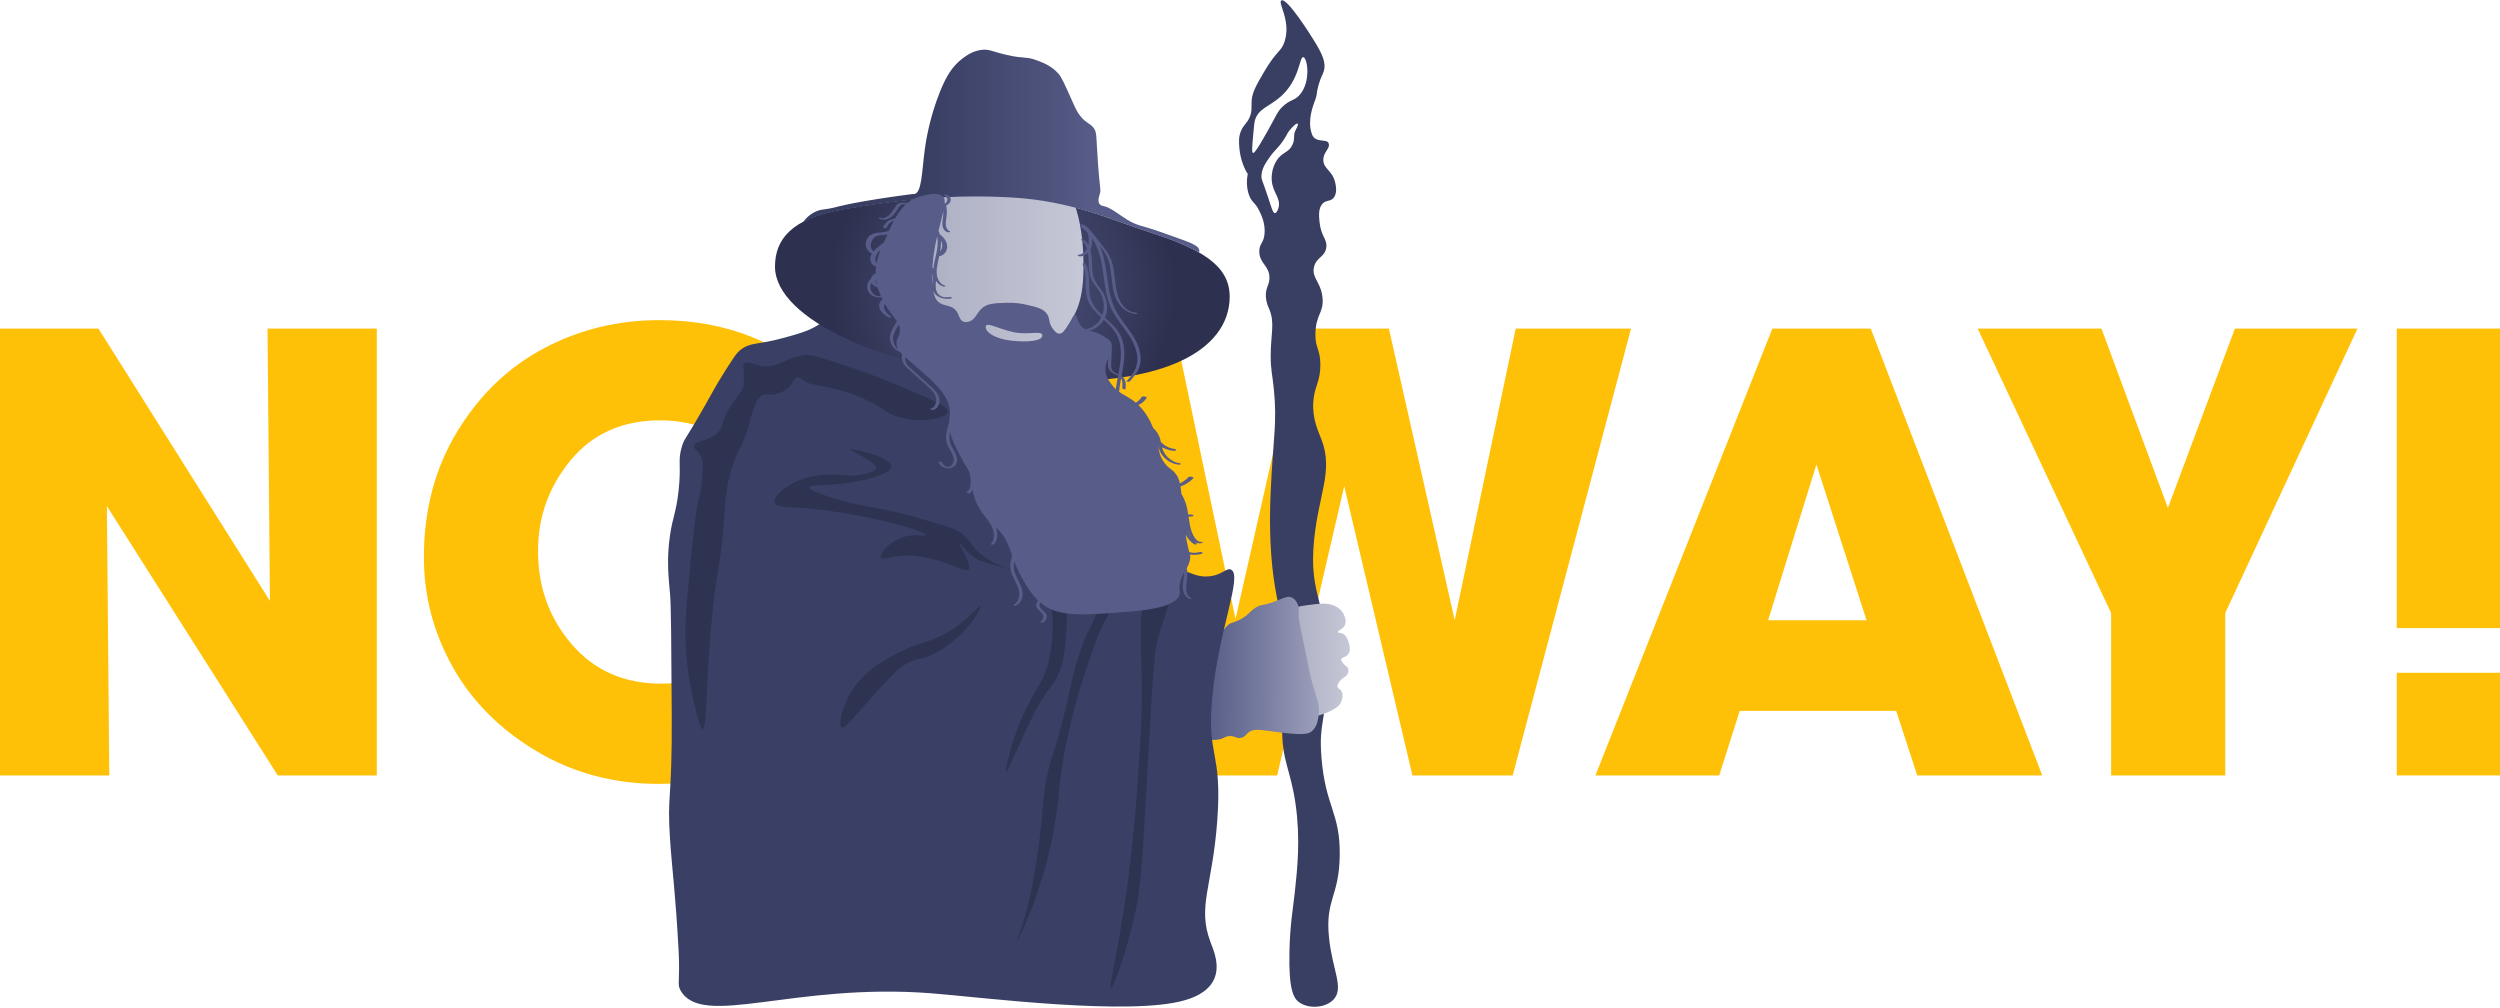 <svg width="1000" height="403" viewBox="0 0 1000 403" fill="none" xmlns="http://www.w3.org/2000/svg">
<path d="M107.973 240.372L39.373 131.434H0V310.173H43.72L42.755 202.443L111.112 310.173H150.728V131.434H107.008L107.973 240.372Z" fill="#FFC107"/>
<path d="M263.77 128.052C247.183 128.052 231.804 131.794 217.634 139.28C203.463 146.765 191.906 157.844 182.969 172.493C174.032 187.15 169.559 203.894 169.559 222.734V222.977C169.559 238.434 173.381 253.013 181.031 266.697C188.681 280.388 199.831 291.617 214.488 300.397C229.137 309.177 245.488 313.563 263.519 313.563C290.73 313.563 313.312 304.469 331.272 286.265C349.225 268.07 358.209 246.249 358.209 220.803C358.209 195.365 349.233 173.545 331.272 155.341C313.32 137.146 290.825 128.052 263.77 128.052ZM299.762 257.038C291.225 267.991 279.471 273.46 264.492 273.46C249.678 273.46 237.76 268.227 228.744 257.76C219.721 247.293 215.217 234.895 215.217 220.56V220.317C215.217 206.633 219.603 194.51 228.383 183.965C237.156 173.419 249.035 168.147 264.014 168.147C279.149 168.147 291.029 173.663 299.644 184.694C308.259 195.726 312.567 207.849 312.567 221.047C312.559 234.087 308.291 246.084 299.762 257.038Z" fill="#FFC107"/>
<path d="M606.286 131.434L581.884 248.101L555.56 131.434H520.534L494.202 247.614L469.807 131.434H423.428L469.564 310.173H510.875L537.686 194.471L564.976 310.173H605.078L652.415 131.434H606.286Z" fill="#FFC107"/>
<path d="M708.94 131.434L638.166 310.181H687.685L695.9 284.335H758.458L766.909 310.181H816.906L748.305 131.434H708.94ZM707.245 248.101L726.571 185.785L746.618 248.101H707.245Z" fill="#FFC107"/>
<path d="M867.154 203.173L840.586 131.434H791.068L844.446 245.198V310.173H890.104V245.198L942.996 131.434H893.965L867.154 203.173Z" fill="#FFC107"/>
<path d="M1000 131.434H958.697V251.239H1000V131.434Z" fill="#FFC107"/>
<path d="M1000 269.113H958.697V310.173H1000V269.113Z" fill="#FFC107"/>
<path d="M535.893 342.082C536.106 324.915 530.155 322.847 528.58 302.924C527.464 288.84 530.374 289.038 530.829 270.68C531.613 239.55 523.24 239.68 525.667 215.747C527.527 197.414 533.34 188.464 528.652 175.96C527.37 172.531 524.873 167.722 525.314 160.843C525.713 154.49 528.211 152.716 528.151 145.764C528.095 139.494 526.063 139.419 526.17 133.402C526.302 125.721 529.633 125.082 529.003 119.005C528.342 112.653 524.468 111.076 525.648 106.634C526.676 102.764 529.892 102.893 530.495 99.115C531.05 95.635 528.426 94.826 527.811 88.804C527.574 86.504 527.226 83.065 529.229 81.264C530.673 79.963 532.097 80.63 533.361 79.234C535.059 77.345 534.318 74.092 534.081 73.063C532.942 68.073 529.46 67.691 529.332 64.113C529.212 60.722 532.279 59.438 531.429 57.26C530.773 55.569 527.061 56.998 525.301 54.696C524.951 54.239 524.827 53.854 524.589 53.099C522.995 48.084 525.195 42.29 526.04 40.067C526.112 39.871 526.279 39.449 526.448 38.845C526.745 37.757 526.692 37.325 526.919 36.086C527.033 35.498 527.194 34.801 527.45 33.892C528.356 30.72 529.115 29.869 529.539 28.412C530.493 25.154 529.061 21.756 525.494 16.038C524.422 14.313 514.824 -1.069 512.549 0.173C510.943 1.05 516.549 8.255 513.823 16.65C512.456 20.848 510.766 19.935 505.51 28.951C502.386 34.315 500.816 37.067 500.638 40.589C500.523 42.746 500.89 44.357 499.918 46.76C498.875 49.335 497.531 49.759 496.457 52.232C495.398 54.658 495.558 56.832 495.733 59.093C496.089 63.811 497.978 68.059 499.099 69.541C498.678 71.704 498.461 75.148 499.736 78.333C500.888 81.22 502.021 80.795 503.819 84.533C504.625 86.201 506.158 89.49 505.821 93.466C505.499 97.293 503.829 97.221 503.724 100.319C503.544 105.348 507.933 106.269 507.777 111.321C507.68 114.341 506.082 115.187 506.358 118.861C506.533 121.145 507.285 122.68 507.703 123.671C510.016 129.201 508.319 133.412 508.274 142.208C508.248 147.873 508.936 149.572 509.565 155.939C510.777 168.304 509.473 175.139 508.684 188.873C508.202 197.282 507.536 208.843 508.486 221.811C510.487 249.121 517.589 254.296 515.034 274.697C514.16 281.675 512.986 283.794 512.879 291.154C512.676 304.131 516.17 307.596 518.19 321.379C520.24 335.397 518.935 347.504 517.98 356.381C517.165 363.932 516.032 369.63 515.779 380.386C515.41 396.092 517.462 399.392 519.775 400.999C523.627 403.674 530.378 403.189 533.506 399.708C537.669 395.08 532.894 387.927 531.599 374.988C530.036 359.631 535.69 358.763 535.893 342.082ZM501.205 61.182C500.649 60.99 500.843 58.763 501.246 54.316C501.573 50.748 501.733 48.968 501.966 48.145C503.328 43.359 507.821 42.602 512.318 38.596C520.033 31.737 519.688 22.547 521.334 22.863C522.987 23.179 524.468 32.697 519.87 37.951C517.674 40.456 516.188 39.615 512.976 42.711C510.9 44.715 510.768 45.805 506.739 52.968C502.194 61.078 501.479 61.278 501.205 61.182ZM518.422 51.681C517.042 54.144 518.181 55.273 517.012 57.848C515.533 61.127 513.08 60.68 510.8 63.986C508.37 67.51 508.651 71.662 508.695 72.212C509.096 77.212 512.52 79.281 511.375 83.205C511.311 83.432 510.766 85.242 509.989 85.252C509.158 85.263 508.637 83.189 507.28 79.061C504.969 72.001 504.459 71.904 504.588 70.123C504.794 67.206 506.313 65.065 508.062 62.596C510.009 59.854 511.244 59.351 513.596 55.764C514.997 53.622 514.731 53.534 515.672 52.347C518.724 48.513 520.143 48.608 518.422 51.681Z" fill="url(#paint0_linear)"/>
<path d="M518.073 243.13C519.246 242.533 521.272 242.271 524.947 241.799C530.13 241.131 531.869 241.636 532.495 241.844C533.544 242.188 535.933 242.971 537.276 245.302C537.478 245.648 538.907 248.121 537.93 250.108C537.112 251.79 534.998 252.248 535.167 252.837C535.283 253.23 536.194 252.993 537.219 253.532C538.431 254.175 538.926 255.426 539.258 256.291C539.451 256.786 540.703 259.979 539.225 261.783C538.229 262.993 536.59 262.858 536.467 263.822C536.409 264.238 536.674 264.585 537.141 265.2C538.06 266.406 538.797 266.441 539.184 267.268C539.603 268.157 539.236 269.143 539.172 269.323C538.598 270.873 537.123 270.739 535.723 272.731C535.327 273.302 534.82 274.044 535.028 274.783C535.22 275.483 535.871 275.549 536.393 276.164C537.452 277.403 536.976 279.691 536.364 280.966C535.545 282.68 534.081 283.44 532.224 284.37C530.374 285.301 527.142 286.56 525.346 286.385C516.586 285.579 509.447 247.528 518.073 243.13Z" fill="url(#paint1_linear)"/>
<path d="M492.647 249.153C493.016 249.038 494.376 248.685 496.084 247.801C499.334 246.125 499.665 244.707 502.288 243.036C504.832 241.419 504.699 242.635 510.543 240.339C513.5 239.18 515.075 238.256 516.726 239.003C517.915 239.536 518.536 240.662 518.769 241.071C519.879 243.055 519.521 245.203 519.423 245.877C519.284 246.857 520.222 251.335 522.082 260.307C523.608 267.637 524.37 271.306 524.754 272.674C526.621 279.315 528.128 281.937 527.418 286.413C527.124 288.263 526.708 290.913 524.635 292.572C523.555 293.436 521.926 294.109 513.654 293.188C505.107 292.242 501.678 290.959 499.24 293.102C498.404 293.834 497.865 294.82 496.482 295.141C494.667 295.569 493.961 294.27 491.684 294.429C489.941 294.552 489.772 295.352 487.557 295.778C485.703 296.135 483.993 295.929 483.437 295.753C477.18 293.754 484.172 251.825 492.647 249.153Z" fill="url(#paint2_linear)"/>
<path d="M353.799 120.77C352.724 120.307 346.023 117.529 339.385 120.087C334.128 122.119 334.301 125.423 327.718 129.699C323.606 132.367 320.052 133.34 313.304 135.191C302.719 138.087 300.303 136.745 296.144 139.993C294.504 141.272 292.762 144.05 289.279 149.605C286.219 154.478 284.885 157.075 281.73 162.646C274.01 176.275 273.782 175.263 272.809 178.433C270.95 184.506 272.621 185.502 271.436 196.275C270.471 205.071 269.106 206.585 268.007 214.118C266.571 223.91 267.442 231.058 268.007 237.453C268.439 242.38 268.525 256.519 268.69 284.805C268.909 321.895 266.767 316.787 268.007 335.587C268.831 348.055 270.236 357.431 271.436 380.193C272.095 392.661 270.785 393.477 272.119 395.98C280.561 411.704 317.298 392.881 372.999 397.353C392.889 398.946 452.129 406.478 473.879 400.099C476.469 399.338 482.95 397.345 485.547 391.861C488.207 386.251 485.382 379.966 484.174 376.764C478.83 362.563 484.974 354.905 486.92 328.039C488.944 300.129 482.699 303.064 484.864 279.313C487.352 252.063 497.214 230.179 492.412 227.841C490.49 226.907 488.803 230.367 482.801 230.587C477.143 230.799 475.77 227.825 469.077 227.841C464.15 227.857 463.758 229.473 460.839 228.524C456.782 227.213 456.704 223.808 451.917 222.348C450.701 221.98 448.088 221.179 445.742 222.348C443.781 223.321 443.624 224.867 441.623 225.777C440.015 226.515 438.649 226.185 436.131 225.777C431.368 225.008 416.923 223.847 421.717 224.404C416.326 226.303 420.344 222.348 420.344 222.348C418.727 222.466 417.095 223.259 415.542 222.348C413.769 221.313 413.745 218.849 413.486 218.229C410.811 211.905 405.051 212.486 395.644 192.148C393.658 187.856 390.661 181.053 386.032 168.813C380.257 153.52 379.331 149.809 375.055 140.676C367.805 125.156 357.848 122.52 353.799 120.77Z" fill="#3A3F65"/>
<path d="M379.19 164.693C379.519 162.614 371.861 159.413 356.545 153.026C355.023 152.39 347.859 149.416 338.012 146.16C329.256 143.265 324.83 141.821 322.225 142.041C314.049 142.739 310.785 147.941 303.692 146.16C301.448 145.595 298.624 144.277 297.517 145.478C297.062 145.964 297.376 146.678 297.517 148.906C297.517 148.906 297.58 149.919 297.517 153.026C297.439 156.674 294.41 158.683 291.342 164.003C288.086 169.644 289.726 170.468 287.223 172.924C283.307 176.769 277.839 176.188 277.611 178.416C277.486 179.656 279.165 179.994 280.357 182.536C281.228 184.395 281.228 186.137 281.04 188.711C280.695 193.505 280.522 195.906 279.667 199.005C278.152 204.49 277.281 213.647 275.547 231.944C274.575 242.215 274.088 247.354 274.174 254.589C274.206 257.358 274.425 269.238 278.294 284.099C279.604 289.152 280.287 291.694 281.04 291.647C283.064 291.521 282.013 272.91 285.159 243.604C287.066 225.871 288.039 227.174 289.279 212.038C290.157 201.289 290.04 195.961 292.707 187.33C295.469 178.401 296.999 179.515 299.573 170.17C301.001 164.96 302.154 158.683 305.748 157.82C306.901 157.545 307.137 158.102 309.177 157.82C309.907 157.718 313.508 157.224 316.042 154.391C317.674 152.563 317.565 151.221 318.789 150.962C319.981 150.711 320.546 151.888 322.908 153.018C324.179 153.63 324.76 153.646 328.4 154.391C328.4 154.391 329.774 154.673 334.575 155.764C342.241 157.506 348.259 160.778 350.362 161.939C354.019 163.964 353.666 164.262 355.855 165.368C365.435 170.233 378.711 167.73 379.19 164.693Z" fill="#2F3352"/>
<path d="M340.076 179.79C339.825 180.433 351.014 184.584 350.37 187.338C350.245 187.871 349.711 188.185 349.091 188.483C344.321 190.767 338.875 190.1 338.711 190.084C337.918 189.99 327.569 188.813 319.495 192.14C314.23 194.313 309.122 198.738 309.883 201.061C310.464 202.834 314.285 202.842 319.495 203.117C319.495 203.117 339.801 204.207 362.046 210.665C369.759 212.901 370.339 213.851 370.284 214.094C370.151 214.682 366.008 213.348 361.363 214.776C355.878 216.471 351.626 221.43 352.442 223.015C353.187 224.459 357.424 221.689 365.482 222.332C371.657 222.827 378.241 225.173 379.896 225.761C384.471 227.393 386.589 228.688 387.444 227.817C389.163 226.067 383.317 218.001 384.015 217.523C384.471 217.209 386.369 221.085 390.881 223.698C392.152 224.435 392.803 224.592 401.858 227.127C404.84 227.966 407.296 228.649 407.35 228.5C407.452 228.194 397.08 227.064 390.191 219.578C387.797 216.973 387.601 215.537 384.698 213.403C382.054 211.457 379.724 210.822 374.404 209.284C362.995 205.988 365.773 206.608 362.736 205.855C348.895 202.395 343.897 202.638 332.544 198.99C329.256 197.93 323.426 196.039 323.622 194.87C323.811 193.772 329.209 194.392 336.663 193.497C343.63 192.665 356.42 190.021 356.561 186.632C356.71 182.779 340.374 179.028 340.076 179.79Z" fill="#2F3352"/>
<path d="M420.368 229.198C417.229 232.611 420.548 237.962 421.05 248.414C421.05 248.414 421.395 255.648 419.677 263.51C417.362 274.111 413.439 275.578 408.01 288.901C403.835 299.156 401.944 308.603 402.517 308.799C402.862 308.917 404.086 305.653 408.692 295.759C412.231 288.163 414.043 284.287 416.24 280.662C420.368 273.844 421.129 274.597 423.106 270.368C425.64 264.938 425.978 260.285 426.535 252.525C427.319 241.721 425.507 241.25 427.217 234.683C428.026 231.583 429.124 229.065 427.9 227.817C426.527 226.413 422.439 226.946 420.368 229.198Z" fill="#2F3352"/>
<path d="M447.131 225.769C443.271 226.593 442.329 233.404 439.583 242.239C436.594 251.866 435.856 249.747 432.035 260.772C428.473 271.058 428.928 273.436 424.487 290.282C420.619 304.939 420.54 302.145 418.994 309.497C416.625 320.812 417.7 323.252 414.875 342.436C413.486 351.86 412.458 356.497 411.94 358.741C409.335 369.946 406.527 376.709 406.644 376.756C406.856 376.835 418.116 355.54 422.431 326.657C423.922 316.677 423.459 313.311 425.86 300.576C427.06 294.221 429.32 283.691 433.408 271.066C436.806 260.568 438.508 255.318 441.647 249.104C447.484 237.546 453.754 230.508 451.259 227.142C450.348 225.926 448.504 225.479 447.131 225.769Z" fill="#2F3352"/>
<path d="M462.227 233.318C454.31 238.771 456.507 252.588 456.735 274.495C456.868 287.661 456.138 297.681 454.679 317.728C453.212 337.854 451.054 353.382 450.56 356.842C447.17 380.813 443.498 395.046 444.385 395.274C445.232 395.486 449.893 382.877 453.306 368.51C456.774 353.916 456.798 346.525 459.481 299.195C461.592 261.965 461.992 259.132 463.6 253.899C466.158 245.534 470.874 234.032 467.72 231.937C465.97 230.791 462.62 233.051 462.227 233.318Z" fill="#2F3352"/>
<path d="M392.23 242.239C391.72 241.784 387.797 247.896 378.507 253.216C370.967 257.539 369.076 256.064 358.609 261.455C351.006 265.362 347.545 268.43 345.615 270.352C341.37 274.574 339.495 278.261 338.71 279.98C336.718 284.342 335.313 290.274 336.655 290.957C337.557 291.42 339.377 289.348 342.83 285.464C356.608 269.968 358.609 268.053 361.363 266.249C367.357 262.31 368.032 264.726 375.086 260.756C386.958 254.095 392.897 242.843 392.23 242.239Z" fill="#2F3352"/>
<path d="M491.872 118.652C491.872 140.065 464.982 156.746 404.024 151.591C355.298 147.472 310.001 128.052 310.001 106.639C310.001 95.929 316.349 87.306 337.456 83.65C359.065 79.907 379.332 77.475 404.024 78.848C428.732 80.221 444.472 87.942 458.925 92.571C480.118 99.358 491.872 105.925 491.872 118.652Z" fill="url(#paint3_radial)"/>
<path d="M433.408 106.074C433.408 119.845 431.023 124.945 425.169 133.529C420.148 140.881 412.497 152.744 402.525 152.744C380.924 152.744 363.403 132.006 363.403 106.42C363.403 80.833 380.916 60.095 402.525 60.095C424.126 60.095 433.408 80.487 433.408 106.074Z" fill="url(#paint4_linear)"/>
<path d="M337.667 83.768C359.276 80.025 379.543 77.593 404.235 78.966C428.943 80.339 444.683 88.06 459.136 92.689C467.484 95.365 474.366 98.009 479.646 101.006C479.709 100.763 479.748 100.504 479.725 100.237C479.528 97.82 475.268 96.761 463.938 92.689C457.276 90.296 455.064 90.445 450.897 87.887C447.798 85.98 444.142 82.897 441.285 82.395C441.081 82.355 440.391 82.253 439.912 81.712C438.877 80.535 439.693 78.283 439.912 77.593C440.469 75.874 439.959 75.843 439.23 65.925C438.359 54.211 438.971 52.853 437.174 50.829C435.66 49.126 434.538 49.299 432.372 46.709C430.787 44.819 430.167 43.273 428.943 40.534C426.095 34.148 424.667 30.954 423.451 29.557C420.626 26.293 417.08 24.999 414.529 24.065C410.261 22.503 409.845 23.578 402.862 22.009C396.789 20.644 395.777 19.538 392.567 19.953C389.029 20.409 386.557 22.229 385.019 23.382C380.947 26.442 378.515 30.483 376.098 36.423C371.696 47.227 370.268 57.153 369.923 59.758C368.738 68.593 368.73 77.004 365.804 77.6C365.521 77.656 365.278 77.632 365.121 77.6C365.082 77.608 357.643 78.55 350.707 79.656C334.41 82.261 334.866 83.124 329.436 83.776C329.02 83.823 327.969 83.948 326.69 84.458C323.951 85.565 321.833 87.801 321.323 88.907C325.371 86.718 330.715 84.976 337.667 83.768Z" fill="url(#paint5_linear)"/>
<path d="M480.933 221C480.595 220.741 479.905 220.772 479.52 220.882C478.241 221.243 476.923 221.188 475.691 220.819C475.425 219.791 475.032 218.332 474.585 215.876C474.499 215.413 474.405 214.723 474.287 213.773C474.373 213.97 474.459 214.166 474.561 214.346C475.275 215.649 476.296 216.771 477.52 217.61C477.778 217.791 478.147 217.838 478.445 217.783C478.587 217.759 478.987 217.61 478.72 217.43C478.328 217.163 477.975 216.857 477.629 216.535C478.39 217.155 479.324 217.493 480.423 217.281C480.58 217.249 481.097 217.147 481.058 216.896C481.019 216.653 480.478 216.708 480.336 216.739C479.662 216.873 478.979 216.308 478.532 215.86C477.982 215.311 477.567 214.629 477.221 213.938C476.554 212.596 476.178 211.137 475.903 209.678C475.715 208.673 475.574 207.669 475.425 206.665C475.895 206.672 476.374 206.649 476.845 206.586C477.119 206.555 477.582 206.359 477.261 206.053C476.939 205.747 476.272 205.739 475.872 205.786C475.676 205.809 475.487 205.825 475.299 205.833C475.024 204.067 474.695 202.326 474.059 200.631C473.659 199.564 473.157 198.528 472.584 197.539C472.451 196.386 472.325 195.413 472.2 194.605C474.122 193.899 475.888 192.8 477.347 191.301C477.637 191.003 476.853 190.752 476.688 190.721C476.327 190.634 475.691 190.564 475.401 190.862C474.412 191.874 473.243 192.729 471.972 193.373C471.627 191.78 471.195 190.831 470.466 189.795C468.669 187.245 467.665 187.786 465.664 184.993C463.781 182.364 463.608 180.395 463.129 177.743C463.129 177.743 463.129 177.743 463.137 177.743C463.341 178.708 463.569 179.657 463.992 180.56C464.612 181.902 465.577 183.047 466.739 183.949C468.057 184.977 469.658 185.629 471.313 185.848C471.588 185.887 472.027 185.903 472.247 185.691C472.459 185.487 472.168 185.354 471.98 185.33C469.147 184.954 466.644 183.047 465.397 180.497C465.146 179.979 464.965 179.446 464.816 178.896C466.142 179.642 467.602 180.128 469.108 180.301C469.43 180.34 470.191 180.419 470.387 180.065C470.583 179.712 469.893 179.555 469.689 179.532C467.594 179.297 465.774 178.277 464.346 176.809C464.275 176.488 464.212 176.174 464.126 175.852C463.749 174.361 463.09 173.114 462.054 171.976C461.795 171.686 461.521 171.411 461.246 171.121C460.211 168.531 458.398 164.953 455.361 161.995C456.703 161.391 457.864 160.434 458.657 159.186C458.986 158.676 457.017 158.276 456.703 158.778C456.107 159.72 455.283 160.512 454.326 161.062C454.004 160.795 453.682 160.528 453.337 160.277C451.321 158.794 449.43 158.017 447.633 156.715C447.774 155.279 447.978 153.859 448.237 152.431C448.3 152.07 448.37 151.709 448.441 151.348C449.139 152.462 449.014 153.945 448.904 155.193C448.865 155.624 450.183 155.938 450.214 155.608C450.324 154.455 450.418 153.215 450.002 152.109C449.728 151.379 449.226 150.83 448.621 150.391C449.029 148.256 449.445 146.13 449.634 143.964C449.853 141.438 449.767 138.857 449.061 136.408C448.425 134.196 447.241 132.297 445.703 130.602C444.557 129.347 443.255 128.217 441.968 127.063C442.195 126.553 442.399 126.028 442.533 125.479C443.325 122.309 442.603 118.997 440.791 116.314C439.763 114.8 438.492 113.427 437.77 111.724C437.001 109.911 436.875 107.926 436.821 105.98C436.758 103.987 436.719 101.798 436.138 99.844C436.334 99.476 436.507 99.083 436.617 98.675C436.923 97.553 436.915 96.361 436.742 95.207C437.77 96.706 438.586 98.369 439.206 100.08C440.712 104.238 441.144 108.64 441.779 112.987C442.125 115.341 442.533 117.695 443.207 119.986C443.882 122.262 444.863 124.404 446.134 126.404C448.661 130.382 452.058 133.851 453.816 138.284C454.749 140.638 455.244 143.25 454.702 145.753C454.137 148.374 452.38 150.469 450.677 152.446C450.497 152.658 451.101 152.737 451.187 152.737C451.47 152.745 451.823 152.69 452.011 152.47C453.541 150.681 455.126 148.821 455.832 146.53C456.515 144.341 456.366 142.011 455.746 139.822C454.436 135.208 451.219 131.599 448.519 127.746C447.131 125.769 445.922 123.697 445.091 121.422C444.259 119.139 443.757 116.753 443.372 114.36C442.643 109.88 442.313 105.313 440.924 100.974C440.642 100.096 440.32 99.233 439.943 98.385C439.967 98.416 439.991 98.448 440.022 98.479C440.893 99.609 441.748 100.755 442.423 102.01C443.082 103.25 443.529 104.584 443.843 105.949C445.051 111.182 444.353 117.224 447.735 121.759C449.351 123.917 451.791 125.471 454.514 125.651C454.71 125.667 455.008 125.612 454.859 125.361C454.718 125.118 454.247 125.008 453.988 124.992C451.791 124.851 449.979 123.321 448.755 121.579C447.241 119.421 446.636 116.761 446.268 114.195C445.883 111.536 445.758 108.829 445.146 106.2C444.847 104.913 444.432 103.642 443.827 102.465C443.223 101.273 442.454 100.174 441.646 99.115C439.653 96.478 437.574 93.913 435.463 91.371C435.4 91.292 435.306 91.229 435.212 91.174C434.577 90.39 433.698 89.84 432.67 89.683C432.513 89.66 432.081 89.597 432.113 89.864C432.144 90.107 432.686 90.264 432.866 90.296C432.897 90.303 432.921 90.311 432.952 90.319C432.733 90.296 432.497 90.327 432.309 90.39C432.152 90.445 431.83 90.633 432.097 90.79C433.188 91.41 434.137 92.186 434.992 93.065C435.377 94.227 435.597 95.482 435.542 96.69C435.526 97.106 435.455 97.538 435.353 97.961C434.914 97.185 434.333 96.486 433.564 95.89C433.329 95.71 432.921 95.6 432.623 95.655C432.364 95.702 432.309 95.866 432.529 96.031C433.666 96.91 434.357 98.126 434.781 99.468C434.074 100.794 432.897 101.83 431.305 101.924C431.03 101.939 431.006 102.128 431.187 102.293C431.414 102.497 431.815 102.599 432.113 102.575C433.305 102.497 434.357 101.939 435.165 101.123C435.345 102.222 435.416 103.344 435.447 104.388C435.502 106.169 435.502 107.965 435.879 109.715C436.256 111.434 437.095 112.885 438.123 114.29C439.104 115.624 440.132 116.91 440.744 118.464C441.301 119.876 441.568 121.414 441.505 122.928C441.466 124.003 441.254 125.063 440.893 126.059C439.441 124.702 438.084 123.266 437.111 121.508C434.663 117.091 436.35 111.951 434.985 107.283C434.812 106.702 434.592 106.137 434.318 105.604C434.137 105.243 432.819 105.258 432.984 105.588C435.283 110.115 433.345 115.459 435.134 120.119C436.201 122.897 438.327 124.968 440.516 126.938C439.857 128.319 438.868 129.527 437.55 130.39C436.53 131.057 435.338 131.52 434.114 131.708C433.643 131.481 433.196 131.183 432.74 130.72C430.708 128.648 430.999 125.918 429.994 125.918C429.28 125.918 429.045 127.299 427.248 130.037C425.851 132.171 424.996 133.435 423.819 133.466C422.611 133.497 421.661 132.211 421.073 131.41C419.37 129.096 420.037 127.723 419.017 125.918C417.628 123.47 414.576 122.795 410.096 121.799C408.401 121.422 405.788 120.998 402.548 121.116C397.675 121.281 395.109 121.375 392.936 123.172C390.519 125.18 390.284 127.911 387.444 128.664C386.996 128.782 386.212 128.978 385.388 128.664C383.779 128.052 383.724 126.138 382.642 124.545C380.876 121.94 378.012 122.622 375.776 121.116C375.109 120.661 373.924 119.633 373.281 116.322C373.383 116.612 373.516 116.895 373.689 117.161C374.34 118.134 375.352 118.77 376.443 119.147C377.753 119.594 379.213 119.688 380.562 119.366C380.821 119.303 380.845 119.139 380.641 118.982C380.413 118.809 379.974 118.723 379.691 118.793C377.549 119.303 375.148 118.432 374.505 116.165C374.16 114.941 374.301 113.623 374.364 112.336C375.039 113.372 376.019 114.18 377.22 114.556C377.416 114.619 377.926 114.776 378.083 114.564C378.24 114.352 377.84 114.172 377.698 114.125C376.498 113.748 375.658 112.689 375.18 111.559C374.56 110.092 374.583 108.468 374.795 106.914C375.007 105.4 375.368 103.909 375.698 102.41C375.862 102.426 376.027 102.426 376.184 102.379C377.314 102.081 378.185 101.21 378.609 100.135C379.064 98.981 378.922 97.687 378.397 96.58C377.832 95.411 376.961 94.517 375.957 93.779C375.815 93.293 375.635 92.806 375.415 92.343C375.407 92.336 375.399 92.328 375.392 92.312C376.137 89.299 376.875 86.678 377.353 84.528C377.353 85.603 377.251 86.663 377.102 87.73C376.953 88.805 376.796 89.927 377.157 90.978C377.455 91.841 378.028 92.516 378.875 92.853C379.158 92.963 379.574 92.963 379.848 92.822C380.084 92.704 380.092 92.532 379.84 92.438C378.993 92.108 378.522 91.182 378.373 90.335C378.185 89.244 378.428 88.13 378.562 87.047C378.695 85.972 378.773 84.866 378.711 83.775C378.679 83.249 378.593 82.732 378.428 82.237C378.624 82.151 378.82 82.057 379.009 81.939C379.982 81.319 380.594 80.197 380.123 79.06C379.872 78.455 379.323 78.024 378.687 77.891C378.405 77.828 377.997 77.765 377.746 77.945C377.51 78.118 377.793 78.291 377.973 78.33C378.153 78.369 378.35 78.479 378.514 78.675C378.679 78.871 378.805 79.115 378.868 79.366C379.017 79.946 378.86 80.535 378.499 80.998C378.365 81.17 378.208 81.311 378.051 81.437C377.989 81.335 377.942 81.233 377.871 81.139C377.918 79.954 377.722 79.075 377.149 78.549C374.293 75.937 366.219 79.169 364.799 79.923C364.156 80.26 363.551 80.692 362.963 81.17C362.359 81.131 361.755 81.092 361.15 81.084C360.507 81.076 359.824 81.115 359.267 81.46C358.742 81.782 358.404 82.316 358.075 82.818C357.353 83.924 356.678 85.086 355.705 85.996C354.905 86.749 353.61 87.534 352.472 87.173C352.284 87.11 351.751 86.992 351.609 87.196C351.452 87.416 351.876 87.573 352.017 87.62C353.257 88.02 354.599 87.902 355.744 87.282C356.945 86.639 357.792 85.572 358.538 84.458C358.914 83.893 359.267 83.304 359.66 82.747C360.06 82.175 360.507 81.751 361.237 81.696C361.606 81.672 361.982 81.68 362.359 81.696C360.735 83.202 359.338 85.172 358.161 87.204C357.227 87.659 356.16 87.816 355.274 88.365C354.348 88.938 353.791 89.856 353.265 90.782C353.045 91.159 354.363 91.465 354.544 91.143C355.038 90.28 355.572 89.323 356.458 88.797C356.796 88.593 357.165 88.46 357.533 88.326C356.804 89.683 356.168 91.033 355.627 92.241C354.41 92.806 353.186 92.94 351.86 93.01C350.448 93.081 349.091 93.316 347.961 94.234C347.043 94.98 346.392 96.102 346.305 97.287C346.203 98.738 346.831 100.064 347.929 100.99C348.141 101.171 348.463 101.273 348.785 101.312C348.408 101.939 348.149 102.63 348.118 103.36C348.071 104.529 348.588 105.729 349.616 106.333C349.86 106.475 350.142 106.545 350.432 106.561C350.315 107.463 350.252 108.389 350.252 109.346C349.781 109.574 349.35 109.864 348.997 110.249C348.675 110.602 348.447 111.018 348.345 111.473C347.6 112.124 347.066 112.971 346.902 113.999C346.666 115.451 347.208 116.95 348.353 117.875C349.522 118.817 351.139 119.139 352.606 118.872C352.731 119.139 352.857 119.405 352.982 119.664C352.488 120.167 352.025 120.7 351.79 121.367C350.989 123.556 353.132 125.431 354.693 126.585C355.077 126.867 355.587 127.079 356.074 127.04C356.443 127.009 356.592 126.734 356.254 126.483C354.724 125.353 352.786 123.611 353.955 121.547C353.955 121.54 353.963 121.532 353.963 121.532C354.999 123.368 355.846 124.545 355.846 124.545C356.937 126.067 357.988 127.252 358.757 128.429C358.279 129.378 357.675 130.28 357.157 131.206C356.396 132.556 355.831 133.984 355.956 135.561C356.082 137.217 356.945 138.786 358.255 139.806C358.797 140.23 359.416 140.567 360.068 140.818C360.28 141.085 360.515 141.352 360.766 141.618C360.695 142.27 360.688 142.921 360.766 143.572C360.892 144.686 361.347 145.62 362.108 146.436C362.908 147.291 363.842 148.045 364.713 148.829C366.619 150.548 368.526 152.258 370.433 153.976C371.971 155.357 373.712 156.809 374.324 158.873C374.803 160.505 374.191 162.968 372.324 163.423C372.065 163.486 372.041 163.651 372.253 163.808C372.481 163.98 372.928 164.059 373.202 163.996C374.866 163.588 375.8 162.003 375.831 160.355C375.87 158.339 374.521 156.652 373.155 155.318C371.366 153.576 369.444 151.952 367.584 150.273C366.651 149.433 365.717 148.594 364.783 147.754C363.928 146.985 362.955 146.232 362.469 145.157C362.147 144.451 362.045 143.658 362.045 142.874C363.073 143.808 364.242 144.773 365.458 145.816C373.524 152.768 378.938 157.421 379.872 163.659C380.241 166.123 379.636 167.025 379.613 169.112C379.166 170.603 378.703 172.078 378.514 173.522C378.365 174.651 378.365 175.805 378.64 176.911C378.891 177.916 379.362 178.818 379.88 179.712C380.813 181.321 382.037 183.33 381.229 185.252C380.876 186.091 379.982 186.86 379.017 186.774C377.989 186.68 377.149 185.762 376.718 184.891C376.545 184.546 375.211 184.648 375.392 185.009C376.357 186.947 378.679 187.794 380.704 187.088C381.637 186.766 382.359 186.076 382.665 185.134C382.979 184.161 382.83 183.118 382.508 182.168C382.132 181.07 381.465 180.105 380.908 179.093C380.319 178.041 379.911 176.95 379.809 175.734C379.723 174.699 379.833 173.671 380.029 172.666C380.719 175.891 382.037 178.441 383.983 182.192C385.89 185.848 387.043 187.355 387.836 189.002C388.056 190.022 388.197 191.066 388.252 192.11C388.33 193.687 388.291 195.931 386.69 196.794C386.431 196.935 386.69 197.131 386.855 197.21C387.09 197.327 387.546 197.429 387.797 197.296C388.424 196.959 388.84 196.456 389.115 195.868C389.146 196.409 389.24 197.053 389.468 197.971C390.323 201.353 391.963 203.871 393.352 205.707C393.391 205.762 393.422 205.809 393.462 205.864C395.172 208.179 397.244 210.454 397.542 213.452C397.691 214.903 397.393 216.433 396.381 217.54C396.177 217.759 396.498 217.853 396.679 217.877C396.938 217.908 397.401 217.861 397.597 217.649C399.292 215.806 399.213 213.091 398.295 210.886C398.734 211.286 399.213 211.757 399.77 212.385C402.752 215.79 403.795 219.077 404.831 222.122C404.807 222.271 404.784 222.412 404.753 222.561C404.502 223.73 404.188 224.892 404.125 226.092C404.062 227.285 404.305 228.446 404.721 229.568C405.545 231.796 406.973 233.797 407.507 236.143C407.962 238.152 407.585 240.843 405.506 241.832C405.263 241.95 405.286 242.122 405.522 242.216C405.788 242.334 406.228 242.303 406.494 242.177C408.268 241.338 409.139 239.384 409.068 237.477C408.982 234.982 407.546 232.793 406.542 230.588C406.016 229.442 405.584 228.234 405.498 226.971C405.443 226.147 405.545 225.331 405.694 224.523C407.773 229.882 411.344 236.402 415.243 240.215C415.016 240.435 414.819 240.702 414.686 241C414.286 241.871 414.404 242.797 415 243.535C415.612 244.303 416.538 244.798 417.048 245.653C417.621 246.618 417.299 248.054 416.279 248.603C416.043 248.729 416.059 248.894 416.302 248.988C416.569 249.098 417.016 249.058 417.268 248.925C418.115 248.47 418.672 247.638 418.696 246.665C418.719 245.614 417.989 244.884 417.26 244.241C416.538 243.605 415.745 242.915 415.808 241.863C415.824 241.596 415.91 241.275 416.051 240.969C422.948 246.963 432.756 246.179 451.933 244.649C467.625 243.393 471.203 240.27 471.831 237.783C472.106 236.7 471.635 236.465 471.831 234.354C472.051 232.008 472.804 230.478 473.628 229.082C473.62 230.211 473.439 231.349 473.298 232.322C472.937 234.794 472.898 237.893 475.33 239.368C475.597 239.533 475.958 239.651 476.28 239.588C476.515 239.541 476.617 239.36 476.366 239.211C473.808 237.665 474.42 234.111 474.781 231.679C474.985 230.282 475.087 228.681 474.703 227.293C475.236 226.351 475.699 225.347 475.958 224.068C476.139 223.158 476.115 222.593 475.95 221.816C477.496 222.043 479.105 221.949 480.58 221.526C480.839 221.494 481.294 221.267 480.933 221ZM476.193 214.778C476.233 214.84 476.264 214.903 476.303 214.958C476.17 214.762 476.037 214.566 475.927 214.362C475.495 213.577 475.197 212.753 475.017 211.898C475.291 212.902 475.668 213.868 476.193 214.778ZM376.357 96.196C376.396 96.267 376.435 96.337 376.474 96.416C376.922 97.404 377.039 98.479 376.663 99.507C376.521 99.892 376.317 100.253 376.066 100.566C376.255 99.507 376.388 98.432 376.396 97.349C376.396 96.957 376.38 96.573 376.357 96.196ZM350.173 103.446C350.244 102.245 350.95 101.21 351.766 100.37C351.892 100.237 352.033 100.119 352.174 99.994C351.594 101.477 351.005 103.289 350.636 105.306C350.283 104.772 350.134 104.105 350.173 103.446ZM350.385 111.857C350.464 112.516 350.589 113.191 350.746 113.858C350.715 113.819 350.676 113.772 350.621 113.701C350.534 113.583 350.464 113.458 350.401 113.325C350.205 112.83 350.213 112.328 350.385 111.857ZM352.206 118.362C351.052 118.699 349.805 118.158 349.059 117.256C348.204 116.22 347.992 114.737 348.432 113.474C348.471 113.356 348.526 113.238 348.573 113.128C348.714 113.403 348.894 113.654 349.106 113.874C349.632 114.415 350.315 114.76 351.037 114.949C351.044 114.964 351.044 114.98 351.052 114.996C351.413 116.165 351.86 117.287 352.331 118.338C352.292 118.346 352.245 118.354 352.206 118.362ZM353.798 96.463C353.728 96.596 353.642 96.761 353.547 96.949C353.516 96.981 353.477 97.02 353.445 97.051C352.323 98.103 350.982 98.887 349.891 99.978C349.687 100.182 349.483 100.402 349.295 100.637C348.565 99.899 348.228 98.762 348.314 97.749C348.416 96.596 349.028 95.576 349.938 94.878C351.013 94.054 352.276 94.03 353.571 93.96C354.042 93.936 354.512 93.873 354.975 93.795C354.465 94.988 354.073 95.937 353.798 96.463ZM359.322 139.79C359.142 139.649 358.961 139.508 358.797 139.335C357.722 138.229 357.157 136.62 357.267 135.09C357.416 133.137 358.553 131.552 359.518 129.896C359.801 130.586 359.974 131.316 359.966 132.148C359.958 134.423 358.71 134.988 358.593 136.95C358.538 137.97 358.812 138.896 359.322 139.79ZM373.014 106.075C373.336 101.892 374.058 98.04 374.842 94.595C375.282 96.886 374.96 99.287 374.489 101.579C374.379 101.641 374.379 101.743 374.434 101.845C374.426 101.9 374.411 101.947 374.403 102.002C374.034 103.721 373.493 105.596 373.336 107.455C373.218 107.291 373.093 107.134 372.959 106.985C372.967 106.679 372.991 106.381 373.014 106.075ZM372.975 113.121C372.959 113.434 372.951 113.756 372.951 114.07C372.834 112.744 372.787 111.175 372.842 109.307C373.108 110.547 373.022 111.865 372.975 113.121ZM404.58 136.267C398.177 135.553 394.286 133.05 394.286 130.775C394.286 128.499 398.978 131.434 405.263 132.831C411.438 134.204 416.93 131.928 416.93 134.204C416.938 136.487 410.755 136.958 404.58 136.267ZM435.557 132.258C435.95 132.171 436.334 132.069 436.711 131.936C438.79 131.206 440.453 129.763 441.513 127.911C442.085 128.429 442.658 128.939 443.2 129.464C444.761 130.971 446.173 132.634 447.06 134.643C448.104 137.013 448.402 139.633 448.331 142.199C448.261 144.726 447.805 147.221 447.327 149.692C446.566 149.347 445.734 149.033 445.185 148.421C444.275 147.409 444.471 145.871 444.526 144.624C444.596 142.858 444.667 141.101 444.738 139.335C444.738 139.28 444.722 139.233 444.69 139.186C444.792 138.425 444.73 137.68 444.377 136.95C443.89 135.946 442.909 135.365 440.948 134.204C438.61 132.823 436.946 132.595 435.557 132.258ZM444.384 153.427C443.427 152.054 442.65 150.979 442.329 149.308C441.889 147.048 442.533 145.094 443.262 143.313C443.255 143.415 443.255 143.517 443.247 143.619C443.192 144.89 442.956 146.389 443.498 147.589C443.953 148.594 444.902 149.167 445.86 149.637C446.307 149.857 446.778 150.045 447.217 150.289C447.201 150.359 447.193 150.422 447.178 150.493C446.848 152.219 446.55 153.953 446.338 155.695C445.679 155.075 445.028 154.345 444.384 153.427Z" fill="#575C89"/>
<defs>
<linearGradient id="paint0_linear" x1="543.758" y1="201.555" x2="543.837" y2="201.556" gradientUnits="userSpaceOnUse">
<stop offset="0.312" stop-color="#393E63"/>
<stop offset="0.619" stop-color="#4E537D"/>
<stop offset="0.74" stop-color="#575C89"/>
</linearGradient>
<linearGradient id="paint1_linear" x1="514.12" y1="263.863" x2="539.924" y2="264.019" gradientUnits="userSpaceOnUse">
<stop offset="0.022" stop-color="#ABAEC2"/>
<stop offset="0.978" stop-color="#C5C7D6"/>
<stop offset="1" stop-color="#C6C8D7"/>
</linearGradient>
<linearGradient id="paint2_linear" x1="481.156" y1="267.245" x2="527.705" y2="267.525" gradientUnits="userSpaceOnUse">
<stop offset="0.022" stop-color="#575C88"/>
<stop offset="0.428" stop-color="#71769B"/>
<stop offset="1" stop-color="#9DA0BB"/>
</linearGradient>
<radialGradient id="paint3_radial" cx="0" cy="0" r="1" gradientUnits="userSpaceOnUse" gradientTransform="translate(400.943 115.5) scale(69.428)">
<stop offset="0.022" stop-color="#4E537E"/>
<stop offset="0.591" stop-color="#3C4064"/>
<stop offset="1" stop-color="#2D304E"/>
</radialGradient>
<linearGradient id="paint4_linear" x1="363.405" y1="106.415" x2="433.406" y2="106.415" gradientUnits="userSpaceOnUse">
<stop offset="0.022" stop-color="#ABAEC2"/>
<stop offset="0.978" stop-color="#C5C7D6"/>
<stop offset="1" stop-color="#C6C8D7"/>
</linearGradient>
<linearGradient id="paint5_linear" x1="321.319" y1="60.431" x2="479.736" y2="60.431" gradientUnits="userSpaceOnUse">
<stop offset="0.312" stop-color="#393E63"/>
<stop offset="0.619" stop-color="#4E537D"/>
<stop offset="0.74" stop-color="#575C89"/>
</linearGradient>
</defs>
</svg>

